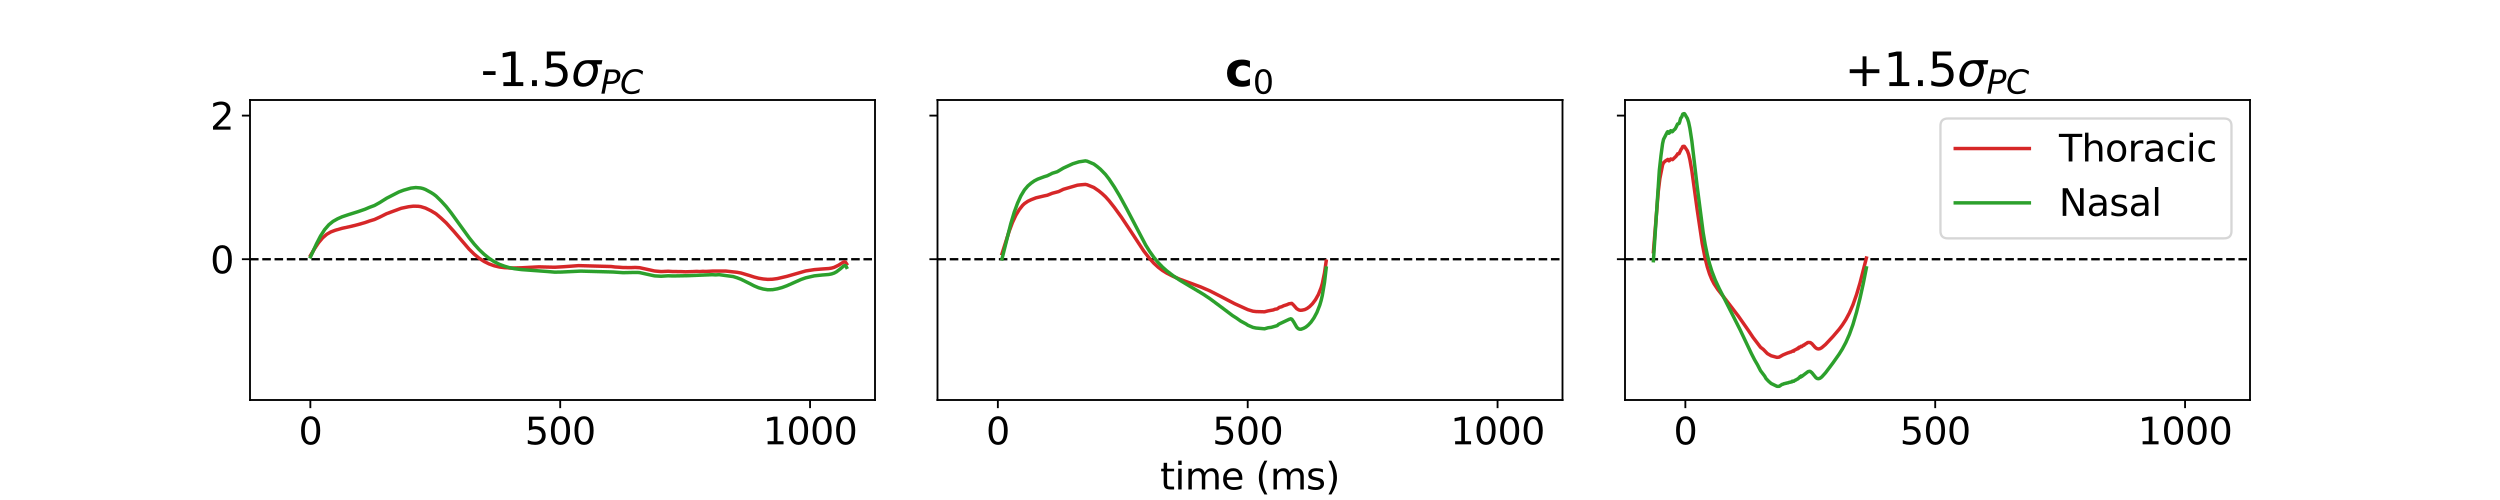 <?xml version="1.0" encoding="utf-8" standalone="no"?>
<!DOCTYPE svg PUBLIC "-//W3C//DTD SVG 1.1//EN"
  "http://www.w3.org/Graphics/SVG/1.1/DTD/svg11.dtd">
<svg xmlns:xlink="http://www.w3.org/1999/xlink" width="1080pt" height="216pt" viewBox="0 0 1080 216" xmlns="http://www.w3.org/2000/svg" version="1.1">
 <defs>
  <style type="text/css">*{stroke-linejoin: round; stroke-linecap: butt}</style>
 </defs>
 <g id="figure_1">
  <g id="patch_1">
   <path d="M 0 216 
L 1080 216 
L 1080 0 
L 0 0 
z
" style="fill: #ffffff"/>
  </g>
  <g id="axes_1">
   <g id="patch_2">
    <path d="M 108 172.8 
L 378 172.8 
L 378 43.2 
L 108 43.2 
z
" style="fill: #ffffff"/>
   </g>
   <g id="line2d_1">
    <path d="M 108 111.981 
L 378 111.981 
" clip-path="url(#p5d41e81044)" style="fill: none; stroke-dasharray: 3.7,1.6; stroke-dashoffset: 0; stroke: #000000"/>
   </g>
   <g id="matplotlib.axis_1">
    <g id="xtick_1">
     <g id="line2d_2">
      <defs>
       <path id="m2c7c378328" d="M 0 0 
L 0 3.5 
" style="stroke: #000000; stroke-width: 0.8"/>
      </defs>
      <g>
       <use xlink:href="#m2c7c378328" x="134.074" y="172.8" style="stroke: #000000; stroke-width: 0.8"/>
      </g>
     </g>
     <g id="text_1">
      <!-- 0 -->
      <g transform="translate(128.984 191.958) scale(0.16 -0.16)">
       <defs>
        <path id="DejaVuSans-30" d="M 2034 4250 
Q 1547 4250 1301 3770 
Q 1056 3291 1056 2328 
Q 1056 1369 1301 889 
Q 1547 409 2034 409 
Q 2525 409 2770 889 
Q 3016 1369 3016 2328 
Q 3016 3291 2770 3770 
Q 2525 4250 2034 4250 
z
M 2034 4750 
Q 2819 4750 3233 4129 
Q 3647 3509 3647 2328 
Q 3647 1150 3233 529 
Q 2819 -91 2034 -91 
Q 1250 -91 836 529 
Q 422 1150 422 2328 
Q 422 3509 836 4129 
Q 1250 4750 2034 4750 
z
" transform="scale(0.016)"/>
       </defs>
       <use xlink:href="#DejaVuSans-30"/>
      </g>
     </g>
    </g>
    <g id="xtick_2">
     <g id="line2d_3">
      <g>
       <use xlink:href="#m2c7c378328" x="242.01" y="172.8" style="stroke: #000000; stroke-width: 0.8"/>
      </g>
     </g>
     <g id="text_2">
      <!-- 500 -->
      <g transform="translate(226.74 191.958) scale(0.16 -0.16)">
       <defs>
        <path id="DejaVuSans-35" d="M 691 4666 
L 3169 4666 
L 3169 4134 
L 1269 4134 
L 1269 2991 
Q 1406 3038 1543 3061 
Q 1681 3084 1819 3084 
Q 2600 3084 3056 2656 
Q 3513 2228 3513 1497 
Q 3513 744 3044 326 
Q 2575 -91 1722 -91 
Q 1428 -91 1123 -41 
Q 819 9 494 109 
L 494 744 
Q 775 591 1075 516 
Q 1375 441 1709 441 
Q 2250 441 2565 725 
Q 2881 1009 2881 1497 
Q 2881 1984 2565 2268 
Q 2250 2553 1709 2553 
Q 1456 2553 1204 2497 
Q 953 2441 691 2322 
L 691 4666 
z
" transform="scale(0.016)"/>
       </defs>
       <use xlink:href="#DejaVuSans-35"/>
       <use xlink:href="#DejaVuSans-30" x="63.623"/>
       <use xlink:href="#DejaVuSans-30" x="127.246"/>
      </g>
     </g>
    </g>
    <g id="xtick_3">
     <g id="line2d_4">
      <g>
       <use xlink:href="#m2c7c378328" x="349.946" y="172.8" style="stroke: #000000; stroke-width: 0.8"/>
      </g>
     </g>
     <g id="text_3">
      <!-- 1000 -->
      <g transform="translate(329.586 191.958) scale(0.16 -0.16)">
       <defs>
        <path id="DejaVuSans-31" d="M 794 531 
L 1825 531 
L 1825 4091 
L 703 3866 
L 703 4441 
L 1819 4666 
L 2450 4666 
L 2450 531 
L 3481 531 
L 3481 0 
L 794 0 
L 794 531 
z
" transform="scale(0.016)"/>
       </defs>
       <use xlink:href="#DejaVuSans-31"/>
       <use xlink:href="#DejaVuSans-30" x="63.623"/>
       <use xlink:href="#DejaVuSans-30" x="127.246"/>
       <use xlink:href="#DejaVuSans-30" x="190.869"/>
      </g>
     </g>
    </g>
   </g>
   <g id="matplotlib.axis_2">
    <g id="ytick_1">
     <g id="line2d_5">
      <defs>
       <path id="m5d92ac6db7" d="M 0 0 
L -3.5 0 
" style="stroke: #000000; stroke-width: 0.8"/>
      </defs>
      <g>
       <use xlink:href="#m5d92ac6db7" x="108" y="111.981" style="stroke: #000000; stroke-width: 0.8"/>
      </g>
     </g>
     <g id="text_4">
      <!-- 0 -->
      <g transform="translate(90.82 118.06) scale(0.16 -0.16)">
       <use xlink:href="#DejaVuSans-30"/>
      </g>
     </g>
    </g>
    <g id="ytick_2">
     <g id="line2d_6">
      <g>
       <use xlink:href="#m5d92ac6db7" x="108" y="49.931" style="stroke: #000000; stroke-width: 0.8"/>
      </g>
     </g>
     <g id="text_5">
      <!-- 2 -->
      <g transform="translate(90.82 56.01) scale(0.16 -0.16)">
       <defs>
        <path id="DejaVuSans-32" d="M 1228 531 
L 3431 531 
L 3431 0 
L 469 0 
L 469 531 
Q 828 903 1448 1529 
Q 2069 2156 2228 2338 
Q 2531 2678 2651 2914 
Q 2772 3150 2772 3378 
Q 2772 3750 2511 3984 
Q 2250 4219 1831 4219 
Q 1534 4219 1204 4116 
Q 875 4013 500 3803 
L 500 4441 
Q 881 4594 1212 4672 
Q 1544 4750 1819 4750 
Q 2544 4750 2975 4387 
Q 3406 4025 3406 3419 
Q 3406 3131 3298 2873 
Q 3191 2616 2906 2266 
Q 2828 2175 2409 1742 
Q 1991 1309 1228 531 
z
" transform="scale(0.016)"/>
       </defs>
       <use xlink:href="#DejaVuSans-32"/>
      </g>
     </g>
    </g>
   </g>
   <g id="line2d_7">
    <path d="M 134.14 110.359 
L 135.898 107.397 
L 137.591 104.876 
L 139.37 102.754 
L 141.164 101.201 
L 142.947 100.183 
L 144.831 99.473 
L 147.789 98.625 
L 151.581 97.802 
L 154.609 97.038 
L 157.653 96.168 
L 159.638 95.471 
L 161.758 94.835 
L 164.015 93.809 
L 167.031 92.301 
L 173.332 89.975 
L 176.499 89.313 
L 178.583 89.063 
L 180.661 89.114 
L 181.693 89.253 
L 183.795 89.891 
L 186.172 91.047 
L 188.384 92.385 
L 190.577 94.258 
L 192.754 96.282 
L 195.972 99.842 
L 202.683 107.67 
L 204.857 109.816 
L 207.009 111.579 
L 209.145 112.958 
L 211.29 114.022 
L 213.481 114.81 
L 215.765 115.353 
L 217.911 115.621 
L 221.117 115.792 
L 225.316 115.68 
L 232.816 115.281 
L 236.688 115.377 
L 239.642 115.445 
L 243.581 115.219 
L 249.999 114.746 
L 264.044 115.135 
L 265.693 115.343 
L 267.421 115.438 
L 269.16 115.575 
L 272.65 115.605 
L 274.461 115.534 
L 276.335 115.647 
L 279.075 116.249 
L 282.774 117.067 
L 285.615 117.316 
L 288.653 117.182 
L 290.685 117.308 
L 293.884 117.324 
L 296.131 117.414 
L 299.703 117.307 
L 300.984 117.232 
L 302.277 117.318 
L 303.592 117.214 
L 304.94 117.262 
L 307.719 117.114 
L 313.619 117.11 
L 318.388 117.628 
L 320.127 117.944 
L 323.833 119.054 
L 325.736 119.671 
L 327.69 120.177 
L 329.681 120.513 
L 331.701 120.693 
L 333.74 120.623 
L 335.803 120.349 
L 339.946 119.386 
L 348.056 117.051 
L 351.79 116.478 
L 355.151 116.201 
L 358.011 116.009 
L 359.252 115.811 
L 360.371 115.493 
L 362.209 114.6 
L 364.532 113.136 
L 364.915 113.093 
L 365.235 113.229 
L 365.727 113.986 
L 365.727 113.986 
" clip-path="url(#p5d41e81044)" style="fill: none; stroke: #d62728; stroke-width: 1.5; stroke-linecap: square"/>
   </g>
   <g id="line2d_8">
    <path d="M 134.14 110.974 
L 136.722 105.33 
L 138.472 101.949 
L 140.273 99.151 
L 142.054 97.1 
L 143.868 95.635 
L 145.834 94.524 
L 147.789 93.653 
L 150.612 92.704 
L 154.609 91.455 
L 157.653 90.405 
L 159.638 89.562 
L 161.758 88.777 
L 164.015 87.531 
L 167.031 85.636 
L 172.301 82.931 
L 174.371 82.152 
L 177.549 81.256 
L 179.623 81.022 
L 181.693 81.198 
L 182.729 81.453 
L 183.795 81.86 
L 186.172 83.151 
L 187.316 83.882 
L 188.384 84.698 
L 190.577 86.848 
L 192.754 89.226 
L 194.892 91.948 
L 198.181 96.501 
L 202.683 102.723 
L 204.857 105.451 
L 207.009 107.849 
L 209.145 109.871 
L 211.29 111.603 
L 213.481 113.039 
L 215.765 114.196 
L 217.911 114.994 
L 220.033 115.622 
L 222.179 116.071 
L 225.316 116.466 
L 236.688 117.311 
L 239.642 117.565 
L 242.621 117.516 
L 250.875 117.12 
L 264.867 117.509 
L 269.16 117.797 
L 273.549 117.704 
L 275.388 117.694 
L 276.335 117.765 
L 281.834 118.985 
L 282.774 119.174 
L 285.615 119.338 
L 288.653 119.14 
L 290.685 119.215 
L 297.283 119.095 
L 307.719 118.669 
L 309.163 118.758 
L 310.647 118.653 
L 316.74 119.479 
L 318.388 119.989 
L 320.127 120.652 
L 323.833 122.484 
L 325.736 123.473 
L 327.69 124.302 
L 329.681 124.862 
L 331.701 125.18 
L 333.74 125.136 
L 335.803 124.779 
L 337.871 124.212 
L 339.946 123.437 
L 346.101 120.711 
L 348.056 120.024 
L 351.79 119.164 
L 355.151 118.806 
L 358.011 118.578 
L 359.252 118.334 
L 360.371 117.954 
L 361.359 117.423 
L 362.934 116.217 
L 364.532 114.868 
L 364.915 114.732 
L 365.235 114.771 
L 365.499 115.048 
L 365.727 115.508 
L 365.727 115.508 
" clip-path="url(#p5d41e81044)" style="fill: none; stroke: #2ca02c; stroke-width: 1.5; stroke-linecap: square"/>
   </g>
   <g id="patch_3">
    <path d="M 108 172.8 
L 108 43.2 
" style="fill: none; stroke: #000000; stroke-width: 0.8; stroke-linejoin: miter; stroke-linecap: square"/>
   </g>
   <g id="patch_4">
    <path d="M 378 172.8 
L 378 43.2 
" style="fill: none; stroke: #000000; stroke-width: 0.8; stroke-linejoin: miter; stroke-linecap: square"/>
   </g>
   <g id="patch_5">
    <path d="M 108 172.8 
L 378 172.8 
" style="fill: none; stroke: #000000; stroke-width: 0.8; stroke-linejoin: miter; stroke-linecap: square"/>
   </g>
   <g id="patch_6">
    <path d="M 108 43.2 
L 378 43.2 
" style="fill: none; stroke: #000000; stroke-width: 0.8; stroke-linejoin: miter; stroke-linecap: square"/>
   </g>
   <g id="text_6">
    <!-- -1.5$\sigma_{PC}$ -->
    <g transform="translate(207.7 37.2) scale(0.2 -0.2)">
     <defs>
      <path id="DejaVuSans-2d" d="M 313 2009 
L 1997 2009 
L 1997 1497 
L 313 1497 
L 313 2009 
z
" transform="scale(0.016)"/>
      <path id="DejaVuSans-2e" d="M 684 794 
L 1344 794 
L 1344 0 
L 684 0 
L 684 794 
z
" transform="scale(0.016)"/>
      <path id="DejaVuSans-Oblique-3c3" d="M 2219 3044 
Q 1744 3044 1422 2700 
Q 1081 2341 969 1747 
Q 844 1119 1044 756 
Q 1241 397 1706 397 
Q 2166 397 2503 759 
Q 2844 1122 2966 1747 
Q 3075 2319 2881 2700 
Q 2700 3044 2219 3044 
z
M 2309 3503 
L 4219 3500 
L 4106 2925 
L 3463 2925 
Q 3706 2438 3575 1747 
Q 3406 888 2884 400 
Q 2359 -91 1609 -91 
Q 856 -91 525 400 
Q 194 888 363 1747 
Q 528 2609 1050 3097 
Q 1484 3503 2309 3503 
z
" transform="scale(0.016)"/>
      <path id="DejaVuSans-Oblique-50" d="M 1081 4666 
L 2541 4666 
Q 3178 4666 3512 4369 
Q 3847 4072 3847 3500 
Q 3847 2731 3353 2303 
Q 2859 1875 1966 1875 
L 1172 1875 
L 806 0 
L 172 0 
L 1081 4666 
z
M 1613 4147 
L 1275 2394 
L 2069 2394 
Q 2606 2394 2893 2669 
Q 3181 2944 3181 3456 
Q 3181 3784 2986 3965 
Q 2791 4147 2438 4147 
L 1613 4147 
z
" transform="scale(0.016)"/>
      <path id="DejaVuSans-Oblique-43" d="M 4447 4306 
L 4319 3641 
Q 4019 3944 3683 4091 
Q 3347 4238 2956 4238 
Q 2422 4238 2017 3981 
Q 1613 3725 1319 3200 
Q 1131 2863 1032 2486 
Q 934 2109 934 1728 
Q 934 1091 1264 756 
Q 1594 422 2222 422 
Q 2656 422 3056 561 
Q 3456 700 3834 978 
L 3688 231 
Q 3316 72 2936 -9 
Q 2556 -91 2175 -91 
Q 1278 -91 773 396 
Q 269 884 269 1753 
Q 269 2309 461 2846 
Q 653 3384 1013 3828 
Q 1394 4300 1883 4525 
Q 2372 4750 3022 4750 
Q 3422 4750 3780 4639 
Q 4138 4528 4447 4306 
z
" transform="scale(0.016)"/>
     </defs>
     <use xlink:href="#DejaVuSans-2d" transform="translate(0 0.094)"/>
     <use xlink:href="#DejaVuSans-31" transform="translate(36.084 0.094)"/>
     <use xlink:href="#DejaVuSans-2e" transform="translate(99.707 0.094)"/>
     <use xlink:href="#DejaVuSans-35" transform="translate(131.494 0.094)"/>
     <use xlink:href="#DejaVuSans-Oblique-3c3" transform="translate(195.117 0.094)"/>
     <use xlink:href="#DejaVuSans-Oblique-50" transform="translate(258.496 -16.312) scale(0.7)"/>
     <use xlink:href="#DejaVuSans-Oblique-43" transform="translate(300.708 -16.312) scale(0.7)"/>
    </g>
   </g>
  </g>
  <g id="axes_2">
   <g id="patch_7">
    <path d="M 405 172.8 
L 675 172.8 
L 675 43.2 
L 405 43.2 
z
" style="fill: #ffffff"/>
   </g>
   <g id="line2d_9">
    <path d="M 405 111.981 
L 675 111.981 
" clip-path="url(#p9a272b8b0c)" style="fill: none; stroke-dasharray: 3.7,1.6; stroke-dashoffset: 0; stroke: #000000"/>
   </g>
   <g id="matplotlib.axis_3">
    <g id="xtick_4">
     <g id="line2d_10">
      <g>
       <use xlink:href="#m2c7c378328" x="431.074" y="172.8" style="stroke: #000000; stroke-width: 0.8"/>
      </g>
     </g>
     <g id="text_7">
      <!-- 0 -->
      <g transform="translate(425.984 191.958) scale(0.16 -0.16)">
       <use xlink:href="#DejaVuSans-30"/>
      </g>
     </g>
    </g>
    <g id="xtick_5">
     <g id="line2d_11">
      <g>
       <use xlink:href="#m2c7c378328" x="539.01" y="172.8" style="stroke: #000000; stroke-width: 0.8"/>
      </g>
     </g>
     <g id="text_8">
      <!-- 500 -->
      <g transform="translate(523.74 191.958) scale(0.16 -0.16)">
       <use xlink:href="#DejaVuSans-35"/>
       <use xlink:href="#DejaVuSans-30" x="63.623"/>
       <use xlink:href="#DejaVuSans-30" x="127.246"/>
      </g>
     </g>
    </g>
    <g id="xtick_6">
     <g id="line2d_12">
      <g>
       <use xlink:href="#m2c7c378328" x="646.946" y="172.8" style="stroke: #000000; stroke-width: 0.8"/>
      </g>
     </g>
     <g id="text_9">
      <!-- 1000 -->
      <g transform="translate(626.586 191.958) scale(0.16 -0.16)">
       <use xlink:href="#DejaVuSans-31"/>
       <use xlink:href="#DejaVuSans-30" x="63.623"/>
       <use xlink:href="#DejaVuSans-30" x="127.246"/>
       <use xlink:href="#DejaVuSans-30" x="190.869"/>
      </g>
     </g>
    </g>
    <g id="text_10">
     <!-- time (ms) -->
     <g transform="translate(501.181 211.442) scale(0.16 -0.16)">
      <defs>
       <path id="DejaVuSans-74" d="M 1172 4494 
L 1172 3500 
L 2356 3500 
L 2356 3053 
L 1172 3053 
L 1172 1153 
Q 1172 725 1289 603 
Q 1406 481 1766 481 
L 2356 481 
L 2356 0 
L 1766 0 
Q 1100 0 847 248 
Q 594 497 594 1153 
L 594 3053 
L 172 3053 
L 172 3500 
L 594 3500 
L 594 4494 
L 1172 4494 
z
" transform="scale(0.016)"/>
       <path id="DejaVuSans-69" d="M 603 3500 
L 1178 3500 
L 1178 0 
L 603 0 
L 603 3500 
z
M 603 4863 
L 1178 4863 
L 1178 4134 
L 603 4134 
L 603 4863 
z
" transform="scale(0.016)"/>
       <path id="DejaVuSans-6d" d="M 3328 2828 
Q 3544 3216 3844 3400 
Q 4144 3584 4550 3584 
Q 5097 3584 5394 3201 
Q 5691 2819 5691 2113 
L 5691 0 
L 5113 0 
L 5113 2094 
Q 5113 2597 4934 2840 
Q 4756 3084 4391 3084 
Q 3944 3084 3684 2787 
Q 3425 2491 3425 1978 
L 3425 0 
L 2847 0 
L 2847 2094 
Q 2847 2600 2669 2842 
Q 2491 3084 2119 3084 
Q 1678 3084 1418 2786 
Q 1159 2488 1159 1978 
L 1159 0 
L 581 0 
L 581 3500 
L 1159 3500 
L 1159 2956 
Q 1356 3278 1631 3431 
Q 1906 3584 2284 3584 
Q 2666 3584 2933 3390 
Q 3200 3197 3328 2828 
z
" transform="scale(0.016)"/>
       <path id="DejaVuSans-65" d="M 3597 1894 
L 3597 1613 
L 953 1613 
Q 991 1019 1311 708 
Q 1631 397 2203 397 
Q 2534 397 2845 478 
Q 3156 559 3463 722 
L 3463 178 
Q 3153 47 2828 -22 
Q 2503 -91 2169 -91 
Q 1331 -91 842 396 
Q 353 884 353 1716 
Q 353 2575 817 3079 
Q 1281 3584 2069 3584 
Q 2775 3584 3186 3129 
Q 3597 2675 3597 1894 
z
M 3022 2063 
Q 3016 2534 2758 2815 
Q 2500 3097 2075 3097 
Q 1594 3097 1305 2825 
Q 1016 2553 972 2059 
L 3022 2063 
z
" transform="scale(0.016)"/>
       <path id="DejaVuSans-20" transform="scale(0.016)"/>
       <path id="DejaVuSans-28" d="M 1984 4856 
Q 1566 4138 1362 3434 
Q 1159 2731 1159 2009 
Q 1159 1288 1364 580 
Q 1569 -128 1984 -844 
L 1484 -844 
Q 1016 -109 783 600 
Q 550 1309 550 2009 
Q 550 2706 781 3412 
Q 1013 4119 1484 4856 
L 1984 4856 
z
" transform="scale(0.016)"/>
       <path id="DejaVuSans-73" d="M 2834 3397 
L 2834 2853 
Q 2591 2978 2328 3040 
Q 2066 3103 1784 3103 
Q 1356 3103 1142 2972 
Q 928 2841 928 2578 
Q 928 2378 1081 2264 
Q 1234 2150 1697 2047 
L 1894 2003 
Q 2506 1872 2764 1633 
Q 3022 1394 3022 966 
Q 3022 478 2636 193 
Q 2250 -91 1575 -91 
Q 1294 -91 989 -36 
Q 684 19 347 128 
L 347 722 
Q 666 556 975 473 
Q 1284 391 1588 391 
Q 1994 391 2212 530 
Q 2431 669 2431 922 
Q 2431 1156 2273 1281 
Q 2116 1406 1581 1522 
L 1381 1569 
Q 847 1681 609 1914 
Q 372 2147 372 2553 
Q 372 3047 722 3315 
Q 1072 3584 1716 3584 
Q 2034 3584 2315 3537 
Q 2597 3491 2834 3397 
z
" transform="scale(0.016)"/>
       <path id="DejaVuSans-29" d="M 513 4856 
L 1013 4856 
Q 1481 4119 1714 3412 
Q 1947 2706 1947 2009 
Q 1947 1309 1714 600 
Q 1481 -109 1013 -844 
L 513 -844 
Q 928 -128 1133 580 
Q 1338 1288 1338 2009 
Q 1338 2731 1133 3434 
Q 928 4138 513 4856 
z
" transform="scale(0.016)"/>
      </defs>
      <use xlink:href="#DejaVuSans-74"/>
      <use xlink:href="#DejaVuSans-69" x="39.209"/>
      <use xlink:href="#DejaVuSans-6d" x="66.992"/>
      <use xlink:href="#DejaVuSans-65" x="164.404"/>
      <use xlink:href="#DejaVuSans-20" x="225.928"/>
      <use xlink:href="#DejaVuSans-28" x="257.715"/>
      <use xlink:href="#DejaVuSans-6d" x="296.729"/>
      <use xlink:href="#DejaVuSans-73" x="394.141"/>
      <use xlink:href="#DejaVuSans-29" x="446.24"/>
     </g>
    </g>
   </g>
   <g id="matplotlib.axis_4">
    <g id="ytick_3">
     <g id="line2d_13">
      <g>
       <use xlink:href="#m5d92ac6db7" x="405" y="111.981" style="stroke: #000000; stroke-width: 0.8"/>
      </g>
     </g>
    </g>
    <g id="ytick_4">
     <g id="line2d_14">
      <g>
       <use xlink:href="#m5d92ac6db7" x="405" y="49.931" style="stroke: #000000; stroke-width: 0.8"/>
      </g>
     </g>
    </g>
   </g>
   <g id="line2d_15">
    <path d="M 432.869 109.592 
L 435.885 100.109 
L 437.386 96.117 
L 438.865 92.946 
L 440.302 90.563 
L 441.784 88.699 
L 442.56 87.956 
L 444.044 86.945 
L 445.446 86.278 
L 447.556 85.463 
L 451.092 84.622 
L 452.44 84.343 
L 454.624 83.478 
L 457.331 82.761 
L 459.376 81.779 
L 465.439 80.001 
L 466.77 79.844 
L 468.873 79.667 
L 469.662 79.83 
L 472.533 80.992 
L 474.666 82.456 
L 476.099 83.627 
L 477.579 84.998 
L 479.119 86.717 
L 481.392 89.602 
L 484.398 93.747 
L 488.294 99.593 
L 494.104 108.43 
L 496.618 111.676 
L 498.42 113.661 
L 500.323 115.42 
L 502.173 116.828 
L 504.025 117.984 
L 506.736 119.368 
L 509.615 120.603 
L 513.663 122.095 
L 518.692 123.947 
L 522.684 125.67 
L 527.653 128.211 
L 533.359 131.192 
L 539.06 133.768 
L 541.259 134.434 
L 542.625 134.601 
L 546.276 134.699 
L 547.823 134.299 
L 550.053 133.895 
L 550.842 133.576 
L 551.601 133.481 
L 551.978 133.306 
L 552.663 132.765 
L 553.635 132.522 
L 554.547 132.074 
L 555.984 131.627 
L 556.787 131.251 
L 558.048 131.054 
L 558.802 131.771 
L 560.167 133.338 
L 561.057 133.874 
L 561.706 134.036 
L 562.427 134.004 
L 563.667 133.739 
L 564.653 133.255 
L 565.75 132.456 
L 566.969 131.233 
L 568.275 129.49 
L 569.547 127.241 
L 570.713 124.307 
L 571.244 122.474 
L 572.176 117.923 
L 572.918 112.82 
L 572.918 112.82 
" clip-path="url(#p9a272b8b0c)" style="fill: none; stroke: #d62728; stroke-width: 1.5; stroke-linecap: square"/>
   </g>
   <g id="line2d_16">
    <path d="M 432.869 111.807 
L 436.632 96.733 
L 438.135 91.71 
L 439.586 87.745 
L 441.03 84.596 
L 442.56 82.054 
L 444.044 80.315 
L 445.446 79.117 
L 446.833 78.14 
L 448.273 77.392 
L 451.092 76.341 
L 452.44 75.929 
L 454.624 74.834 
L 456.694 74.2 
L 457.983 73.443 
L 459.376 72.615 
L 462.069 71.373 
L 463.434 70.745 
L 466.106 69.914 
L 468.873 69.498 
L 469.662 69.64 
L 472.533 70.861 
L 473.964 71.925 
L 475.38 73.108 
L 477.579 75.373 
L 479.119 77.358 
L 481.392 80.773 
L 483.644 84.546 
L 486.696 90.143 
L 494.947 105.891 
L 496.618 108.562 
L 498.42 111.112 
L 500.323 113.434 
L 502.173 115.352 
L 504.025 116.995 
L 506.736 119.071 
L 509.615 121.013 
L 513.663 123.438 
L 519.71 127.049 
L 522.684 129.027 
L 527.653 132.714 
L 532.455 136.333 
L 534.211 137.452 
L 535.938 138.68 
L 538.294 139.958 
L 539.06 140.486 
L 541.259 141.429 
L 542.625 141.718 
L 546.276 142.041 
L 547.823 141.589 
L 549.203 141.417 
L 551.601 140.717 
L 551.978 140.496 
L 552.33 140.103 
L 553.32 139.627 
L 557.049 137.878 
L 557.308 137.888 
L 557.559 137.707 
L 558.048 137.87 
L 558.802 138.946 
L 560.167 141.315 
L 560.75 141.907 
L 561.374 142.208 
L 562.058 142.223 
L 563.227 141.789 
L 564.143 141.283 
L 565.186 140.427 
L 566.347 139.179 
L 567.617 137.363 
L 568.921 134.927 
L 570.146 131.807 
L 570.713 129.879 
L 571.244 127.62 
L 572.176 122.105 
L 572.918 115.808 
L 572.918 115.808 
" clip-path="url(#p9a272b8b0c)" style="fill: none; stroke: #2ca02c; stroke-width: 1.5; stroke-linecap: square"/>
   </g>
   <g id="patch_8">
    <path d="M 405 172.8 
L 405 43.2 
" style="fill: none; stroke: #000000; stroke-width: 0.8; stroke-linejoin: miter; stroke-linecap: square"/>
   </g>
   <g id="patch_9">
    <path d="M 675 172.8 
L 675 43.2 
" style="fill: none; stroke: #000000; stroke-width: 0.8; stroke-linejoin: miter; stroke-linecap: square"/>
   </g>
   <g id="patch_10">
    <path d="M 405 172.8 
L 675 172.8 
" style="fill: none; stroke: #000000; stroke-width: 0.8; stroke-linejoin: miter; stroke-linecap: square"/>
   </g>
   <g id="patch_11">
    <path d="M 405 43.2 
L 675 43.2 
" style="fill: none; stroke: #000000; stroke-width: 0.8; stroke-linejoin: miter; stroke-linecap: square"/>
   </g>
   <g id="text_11">
    <!-- $\mathbf{c}_0$ -->
    <g transform="translate(529.2 37.2) scale(0.2 -0.2)">
     <defs>
      <path id="DejaVuSans-Bold-63" d="M 3366 3391 
L 3366 2478 
Q 3138 2634 2908 2709 
Q 2678 2784 2431 2784 
Q 1963 2784 1702 2511 
Q 1441 2238 1441 1747 
Q 1441 1256 1702 982 
Q 1963 709 2431 709 
Q 2694 709 2930 787 
Q 3166 866 3366 1019 
L 3366 103 
Q 3103 6 2833 -42 
Q 2563 -91 2291 -91 
Q 1344 -91 809 395 
Q 275 881 275 1747 
Q 275 2613 809 3098 
Q 1344 3584 2291 3584 
Q 2566 3584 2833 3536 
Q 3100 3488 3366 3391 
z
" transform="scale(0.016)"/>
     </defs>
     <use xlink:href="#DejaVuSans-Bold-63"/>
     <use xlink:href="#DejaVuSans-30" transform="translate(60.234 -16.406) scale(0.7)"/>
    </g>
   </g>
  </g>
  <g id="axes_3">
   <g id="patch_12">
    <path d="M 702 172.8 
L 972 172.8 
L 972 43.2 
L 702 43.2 
z
" style="fill: #ffffff"/>
   </g>
   <g id="line2d_17">
    <path d="M 702 111.981 
L 972 111.981 
" clip-path="url(#pa655b79196)" style="fill: none; stroke-dasharray: 3.7,1.6; stroke-dashoffset: 0; stroke: #000000"/>
   </g>
   <g id="matplotlib.axis_5">
    <g id="xtick_7">
     <g id="line2d_18">
      <g>
       <use xlink:href="#m2c7c378328" x="728.074" y="172.8" style="stroke: #000000; stroke-width: 0.8"/>
      </g>
     </g>
     <g id="text_12">
      <!-- 0 -->
      <g transform="translate(722.984 191.958) scale(0.16 -0.16)">
       <use xlink:href="#DejaVuSans-30"/>
      </g>
     </g>
    </g>
    <g id="xtick_8">
     <g id="line2d_19">
      <g>
       <use xlink:href="#m2c7c378328" x="836.01" y="172.8" style="stroke: #000000; stroke-width: 0.8"/>
      </g>
     </g>
     <g id="text_13">
      <!-- 500 -->
      <g transform="translate(820.74 191.958) scale(0.16 -0.16)">
       <use xlink:href="#DejaVuSans-35"/>
       <use xlink:href="#DejaVuSans-30" x="63.623"/>
       <use xlink:href="#DejaVuSans-30" x="127.246"/>
      </g>
     </g>
    </g>
    <g id="xtick_9">
     <g id="line2d_20">
      <g>
       <use xlink:href="#m2c7c378328" x="943.946" y="172.8" style="stroke: #000000; stroke-width: 0.8"/>
      </g>
     </g>
     <g id="text_14">
      <!-- 1000 -->
      <g transform="translate(923.586 191.958) scale(0.16 -0.16)">
       <use xlink:href="#DejaVuSans-31"/>
       <use xlink:href="#DejaVuSans-30" x="63.623"/>
       <use xlink:href="#DejaVuSans-30" x="127.246"/>
       <use xlink:href="#DejaVuSans-30" x="190.869"/>
      </g>
     </g>
    </g>
   </g>
   <g id="matplotlib.axis_6">
    <g id="ytick_5">
     <g id="line2d_21">
      <g>
       <use xlink:href="#m5d92ac6db7" x="702" y="111.981" style="stroke: #000000; stroke-width: 0.8"/>
      </g>
     </g>
    </g>
    <g id="ytick_6">
     <g id="line2d_22">
      <g>
       <use xlink:href="#m5d92ac6db7" x="702" y="49.931" style="stroke: #000000; stroke-width: 0.8"/>
      </g>
     </g>
    </g>
   </g>
   <g id="line2d_23">
    <path d="M 714.273 108.746 
L 716.355 82.945 
L 717.059 77.157 
L 718.225 71.273 
L 718.645 70.269 
L 719.288 69.723 
L 719.707 69.341 
L 719.913 69.281 
L 720.515 68.862 
L 720.928 69.481 
L 721.149 69.411 
L 721.749 68.669 
L 722.526 68.963 
L 724.108 67.458 
L 724.307 67.074 
L 724.506 66.973 
L 724.706 66.465 
L 724.908 66.509 
L 725.117 66.282 
L 725.346 66.39 
L 726.258 64.479 
L 726.49 64.237 
L 726.951 63.293 
L 727.414 63.19 
L 727.652 63.24 
L 728.151 63.957 
L 728.947 65.18 
L 729.486 66.664 
L 730.033 68.974 
L 730.885 73.827 
L 732.122 82.833 
L 733.171 90.496 
L 735.367 105.225 
L 736.625 111.661 
L 737.568 115.36 
L 738.516 118.322 
L 739.496 120.716 
L 740.488 122.628 
L 742.073 125.035 
L 745.726 129.709 
L 751.005 136.611 
L 755.17 142.562 
L 757.27 145.709 
L 760.552 150.018 
L 761.758 150.936 
L 763.497 152.744 
L 765.156 153.698 
L 767.648 154.383 
L 768.591 154.275 
L 770.251 153.329 
L 772.402 152.432 
L 772.73 152.385 
L 773.061 152.192 
L 773.702 152.051 
L 774.586 151.564 
L 774.871 151.715 
L 775.153 151.259 
L 775.708 151.057 
L 776.255 150.697 
L 776.53 150.745 
L 776.799 150.291 
L 777.064 150.419 
L 777.327 149.94 
L 777.588 149.991 
L 777.846 149.902 
L 778.104 149.564 
L 778.362 149.731 
L 778.614 149.429 
L 778.861 149.368 
L 779.111 149.09 
L 779.364 149.125 
L 779.624 148.78 
L 779.894 148.695 
L 780.176 148.443 
L 780.463 148.339 
L 780.755 148.07 
L 781.057 147.943 
L 782.026 147.971 
L 782.748 148.472 
L 784.022 149.925 
L 784.511 150.365 
L 785.042 150.655 
L 785.623 150.749 
L 786.272 150.61 
L 786.993 150.203 
L 788.642 148.79 
L 791.843 145.372 
L 794.49 142.273 
L 795.916 140.364 
L 797.399 138.062 
L 798.922 135.222 
L 800.47 131.685 
L 802.02 127.281 
L 803.513 122.264 
L 806.276 111.472 
L 806.276 111.472 
" clip-path="url(#pa655b79196)" style="fill: none; stroke: #d62728; stroke-width: 1.5; stroke-linecap: square"/>
   </g>
   <g id="line2d_24">
    <path d="M 714.273 112.625 
L 716.824 73.63 
L 717.544 67.199 
L 718.225 62.088 
L 718.645 60.201 
L 720.321 56.958 
L 720.515 56.869 
L 720.928 57.571 
L 721.149 57.476 
L 721.749 56.45 
L 721.933 56.493 
L 722.321 56.933 
L 722.526 56.841 
L 723.115 56.125 
L 723.311 56.022 
L 723.712 55.604 
L 724.108 54.87 
L 724.706 53.576 
L 725.346 53.342 
L 725.589 52.773 
L 726.037 51.087 
L 726.49 50.512 
L 726.951 49.301 
L 727.414 49.108 
L 727.652 49.091 
L 727.897 49.386 
L 728.414 50.288 
L 728.947 51.177 
L 729.486 52.814 
L 730.033 55.442 
L 730.885 60.975 
L 732.122 71.472 
L 733.171 80.425 
L 735.761 100.423 
L 736.625 105.574 
L 737.568 110.139 
L 738.516 113.912 
L 739.496 117.106 
L 740.986 120.97 
L 742.641 124.525 
L 745.726 130.606 
L 751.676 142.362 
L 756.573 152.686 
L 757.964 155.398 
L 759.262 157.632 
L 760.552 160.136 
L 762.333 162.479 
L 762.918 163.53 
L 764.059 164.728 
L 765.156 165.677 
L 767.648 166.885 
L 768.591 166.909 
L 769.858 166.051 
L 770.251 165.985 
L 770.634 165.763 
L 771.007 165.733 
L 771.373 165.571 
L 771.727 165.567 
L 772.068 165.404 
L 772.402 165.4 
L 773.061 165.127 
L 773.392 165.128 
L 773.702 164.979 
L 773.997 165.002 
L 774.292 164.66 
L 774.871 164.734 
L 775.434 164.269 
L 775.708 164.231 
L 776.255 163.867 
L 776.799 163.626 
L 777.064 163.284 
L 777.327 163.167 
L 777.588 162.737 
L 777.846 162.942 
L 778.104 162.391 
L 778.362 162.637 
L 778.861 162.227 
L 781.057 160.547 
L 781.691 160.402 
L 782.026 160.446 
L 782.748 161.025 
L 784.511 163.196 
L 785.042 163.524 
L 785.623 163.609 
L 786.272 163.391 
L 786.993 162.849 
L 788.642 161.024 
L 791.843 156.774 
L 794.49 153.019 
L 795.916 150.738 
L 797.399 147.951 
L 798.922 144.516 
L 800.47 140.218 
L 802.02 134.903 
L 803.513 128.913 
L 804.919 122.549 
L 806.276 115.737 
L 806.276 115.737 
" clip-path="url(#pa655b79196)" style="fill: none; stroke: #2ca02c; stroke-width: 1.5; stroke-linecap: square"/>
   </g>
   <g id="patch_13">
    <path d="M 702 172.8 
L 702 43.2 
" style="fill: none; stroke: #000000; stroke-width: 0.8; stroke-linejoin: miter; stroke-linecap: square"/>
   </g>
   <g id="patch_14">
    <path d="M 972 172.8 
L 972 43.2 
" style="fill: none; stroke: #000000; stroke-width: 0.8; stroke-linejoin: miter; stroke-linecap: square"/>
   </g>
   <g id="patch_15">
    <path d="M 702 172.8 
L 972 172.8 
" style="fill: none; stroke: #000000; stroke-width: 0.8; stroke-linejoin: miter; stroke-linecap: square"/>
   </g>
   <g id="patch_16">
    <path d="M 702 43.2 
L 972 43.2 
" style="fill: none; stroke: #000000; stroke-width: 0.8; stroke-linejoin: miter; stroke-linecap: square"/>
   </g>
   <g id="text_15">
    <!-- +1.5$\sigma_{PC}$ -->
    <g transform="translate(796.9 37.2) scale(0.2 -0.2)">
     <defs>
      <path id="DejaVuSans-2b" d="M 2944 4013 
L 2944 2272 
L 4684 2272 
L 4684 1741 
L 2944 1741 
L 2944 0 
L 2419 0 
L 2419 1741 
L 678 1741 
L 678 2272 
L 2419 2272 
L 2419 4013 
L 2944 4013 
z
" transform="scale(0.016)"/>
     </defs>
     <use xlink:href="#DejaVuSans-2b" transform="translate(0 0.094)"/>
     <use xlink:href="#DejaVuSans-31" transform="translate(83.789 0.094)"/>
     <use xlink:href="#DejaVuSans-2e" transform="translate(147.412 0.094)"/>
     <use xlink:href="#DejaVuSans-35" transform="translate(179.199 0.094)"/>
     <use xlink:href="#DejaVuSans-Oblique-3c3" transform="translate(242.822 0.094)"/>
     <use xlink:href="#DejaVuSans-Oblique-50" transform="translate(306.201 -16.312) scale(0.7)"/>
     <use xlink:href="#DejaVuSans-Oblique-43" transform="translate(348.413 -16.312) scale(0.7)"/>
    </g>
   </g>
   <g id="legend_1">
    <g id="patch_17">
     <path d="M 841.475 102.97 
L 960.8 102.97 
Q 964 102.97 964 99.77 
L 964 54.4 
Q 964 51.2 960.8 51.2 
L 841.475 51.2 
Q 838.275 51.2 838.275 54.4 
L 838.275 99.77 
Q 838.275 102.97 841.475 102.97 
z
" style="fill: #ffffff; opacity: 0.8; stroke: #cccccc; stroke-linejoin: miter"/>
    </g>
    <g id="line2d_25">
     <path d="M 844.675 64.157 
L 860.675 64.157 
L 876.675 64.157 
" style="fill: none; stroke: #d62728; stroke-width: 1.5; stroke-linecap: square"/>
    </g>
    <g id="text_16">
     <!-- Thoracic -->
     <g transform="translate(889.475 69.757) scale(0.16 -0.16)">
      <defs>
       <path id="DejaVuSans-54" d="M -19 4666 
L 3928 4666 
L 3928 4134 
L 2272 4134 
L 2272 0 
L 1638 0 
L 1638 4134 
L -19 4134 
L -19 4666 
z
" transform="scale(0.016)"/>
       <path id="DejaVuSans-68" d="M 3513 2113 
L 3513 0 
L 2938 0 
L 2938 2094 
Q 2938 2591 2744 2837 
Q 2550 3084 2163 3084 
Q 1697 3084 1428 2787 
Q 1159 2491 1159 1978 
L 1159 0 
L 581 0 
L 581 4863 
L 1159 4863 
L 1159 2956 
Q 1366 3272 1645 3428 
Q 1925 3584 2291 3584 
Q 2894 3584 3203 3211 
Q 3513 2838 3513 2113 
z
" transform="scale(0.016)"/>
       <path id="DejaVuSans-6f" d="M 1959 3097 
Q 1497 3097 1228 2736 
Q 959 2375 959 1747 
Q 959 1119 1226 758 
Q 1494 397 1959 397 
Q 2419 397 2687 759 
Q 2956 1122 2956 1747 
Q 2956 2369 2687 2733 
Q 2419 3097 1959 3097 
z
M 1959 3584 
Q 2709 3584 3137 3096 
Q 3566 2609 3566 1747 
Q 3566 888 3137 398 
Q 2709 -91 1959 -91 
Q 1206 -91 779 398 
Q 353 888 353 1747 
Q 353 2609 779 3096 
Q 1206 3584 1959 3584 
z
" transform="scale(0.016)"/>
       <path id="DejaVuSans-72" d="M 2631 2963 
Q 2534 3019 2420 3045 
Q 2306 3072 2169 3072 
Q 1681 3072 1420 2755 
Q 1159 2438 1159 1844 
L 1159 0 
L 581 0 
L 581 3500 
L 1159 3500 
L 1159 2956 
Q 1341 3275 1631 3429 
Q 1922 3584 2338 3584 
Q 2397 3584 2469 3576 
Q 2541 3569 2628 3553 
L 2631 2963 
z
" transform="scale(0.016)"/>
       <path id="DejaVuSans-61" d="M 2194 1759 
Q 1497 1759 1228 1600 
Q 959 1441 959 1056 
Q 959 750 1161 570 
Q 1363 391 1709 391 
Q 2188 391 2477 730 
Q 2766 1069 2766 1631 
L 2766 1759 
L 2194 1759 
z
M 3341 1997 
L 3341 0 
L 2766 0 
L 2766 531 
Q 2569 213 2275 61 
Q 1981 -91 1556 -91 
Q 1019 -91 701 211 
Q 384 513 384 1019 
Q 384 1609 779 1909 
Q 1175 2209 1959 2209 
L 2766 2209 
L 2766 2266 
Q 2766 2663 2505 2880 
Q 2244 3097 1772 3097 
Q 1472 3097 1187 3025 
Q 903 2953 641 2809 
L 641 3341 
Q 956 3463 1253 3523 
Q 1550 3584 1831 3584 
Q 2591 3584 2966 3190 
Q 3341 2797 3341 1997 
z
" transform="scale(0.016)"/>
       <path id="DejaVuSans-63" d="M 3122 3366 
L 3122 2828 
Q 2878 2963 2633 3030 
Q 2388 3097 2138 3097 
Q 1578 3097 1268 2742 
Q 959 2388 959 1747 
Q 959 1106 1268 751 
Q 1578 397 2138 397 
Q 2388 397 2633 464 
Q 2878 531 3122 666 
L 3122 134 
Q 2881 22 2623 -34 
Q 2366 -91 2075 -91 
Q 1284 -91 818 406 
Q 353 903 353 1747 
Q 353 2603 823 3093 
Q 1294 3584 2113 3584 
Q 2378 3584 2631 3529 
Q 2884 3475 3122 3366 
z
" transform="scale(0.016)"/>
      </defs>
      <use xlink:href="#DejaVuSans-54"/>
      <use xlink:href="#DejaVuSans-68" x="61.084"/>
      <use xlink:href="#DejaVuSans-6f" x="124.463"/>
      <use xlink:href="#DejaVuSans-72" x="185.645"/>
      <use xlink:href="#DejaVuSans-61" x="226.758"/>
      <use xlink:href="#DejaVuSans-63" x="288.037"/>
      <use xlink:href="#DejaVuSans-69" x="343.018"/>
      <use xlink:href="#DejaVuSans-63" x="370.801"/>
     </g>
    </g>
    <g id="line2d_26">
     <path d="M 844.675 87.642 
L 860.675 87.642 
L 876.675 87.642 
" style="fill: none; stroke: #2ca02c; stroke-width: 1.5; stroke-linecap: square"/>
    </g>
    <g id="text_17">
     <!-- Nasal -->
     <g transform="translate(889.475 93.243) scale(0.16 -0.16)">
      <defs>
       <path id="DejaVuSans-4e" d="M 628 4666 
L 1478 4666 
L 3547 763 
L 3547 4666 
L 4159 4666 
L 4159 0 
L 3309 0 
L 1241 3903 
L 1241 0 
L 628 0 
L 628 4666 
z
" transform="scale(0.016)"/>
       <path id="DejaVuSans-6c" d="M 603 4863 
L 1178 4863 
L 1178 0 
L 603 0 
L 603 4863 
z
" transform="scale(0.016)"/>
      </defs>
      <use xlink:href="#DejaVuSans-4e"/>
      <use xlink:href="#DejaVuSans-61" x="74.805"/>
      <use xlink:href="#DejaVuSans-73" x="136.084"/>
      <use xlink:href="#DejaVuSans-61" x="188.184"/>
      <use xlink:href="#DejaVuSans-6c" x="249.463"/>
     </g>
    </g>
   </g>
  </g>
 </g>
 <defs>
  <clipPath id="p5d41e81044">
   <rect x="108" y="43.2" width="270" height="129.6"/>
  </clipPath>
  <clipPath id="p9a272b8b0c">
   <rect x="405" y="43.2" width="270" height="129.6"/>
  </clipPath>
  <clipPath id="pa655b79196">
   <rect x="702" y="43.2" width="270" height="129.6"/>
  </clipPath>
 </defs>
</svg>
